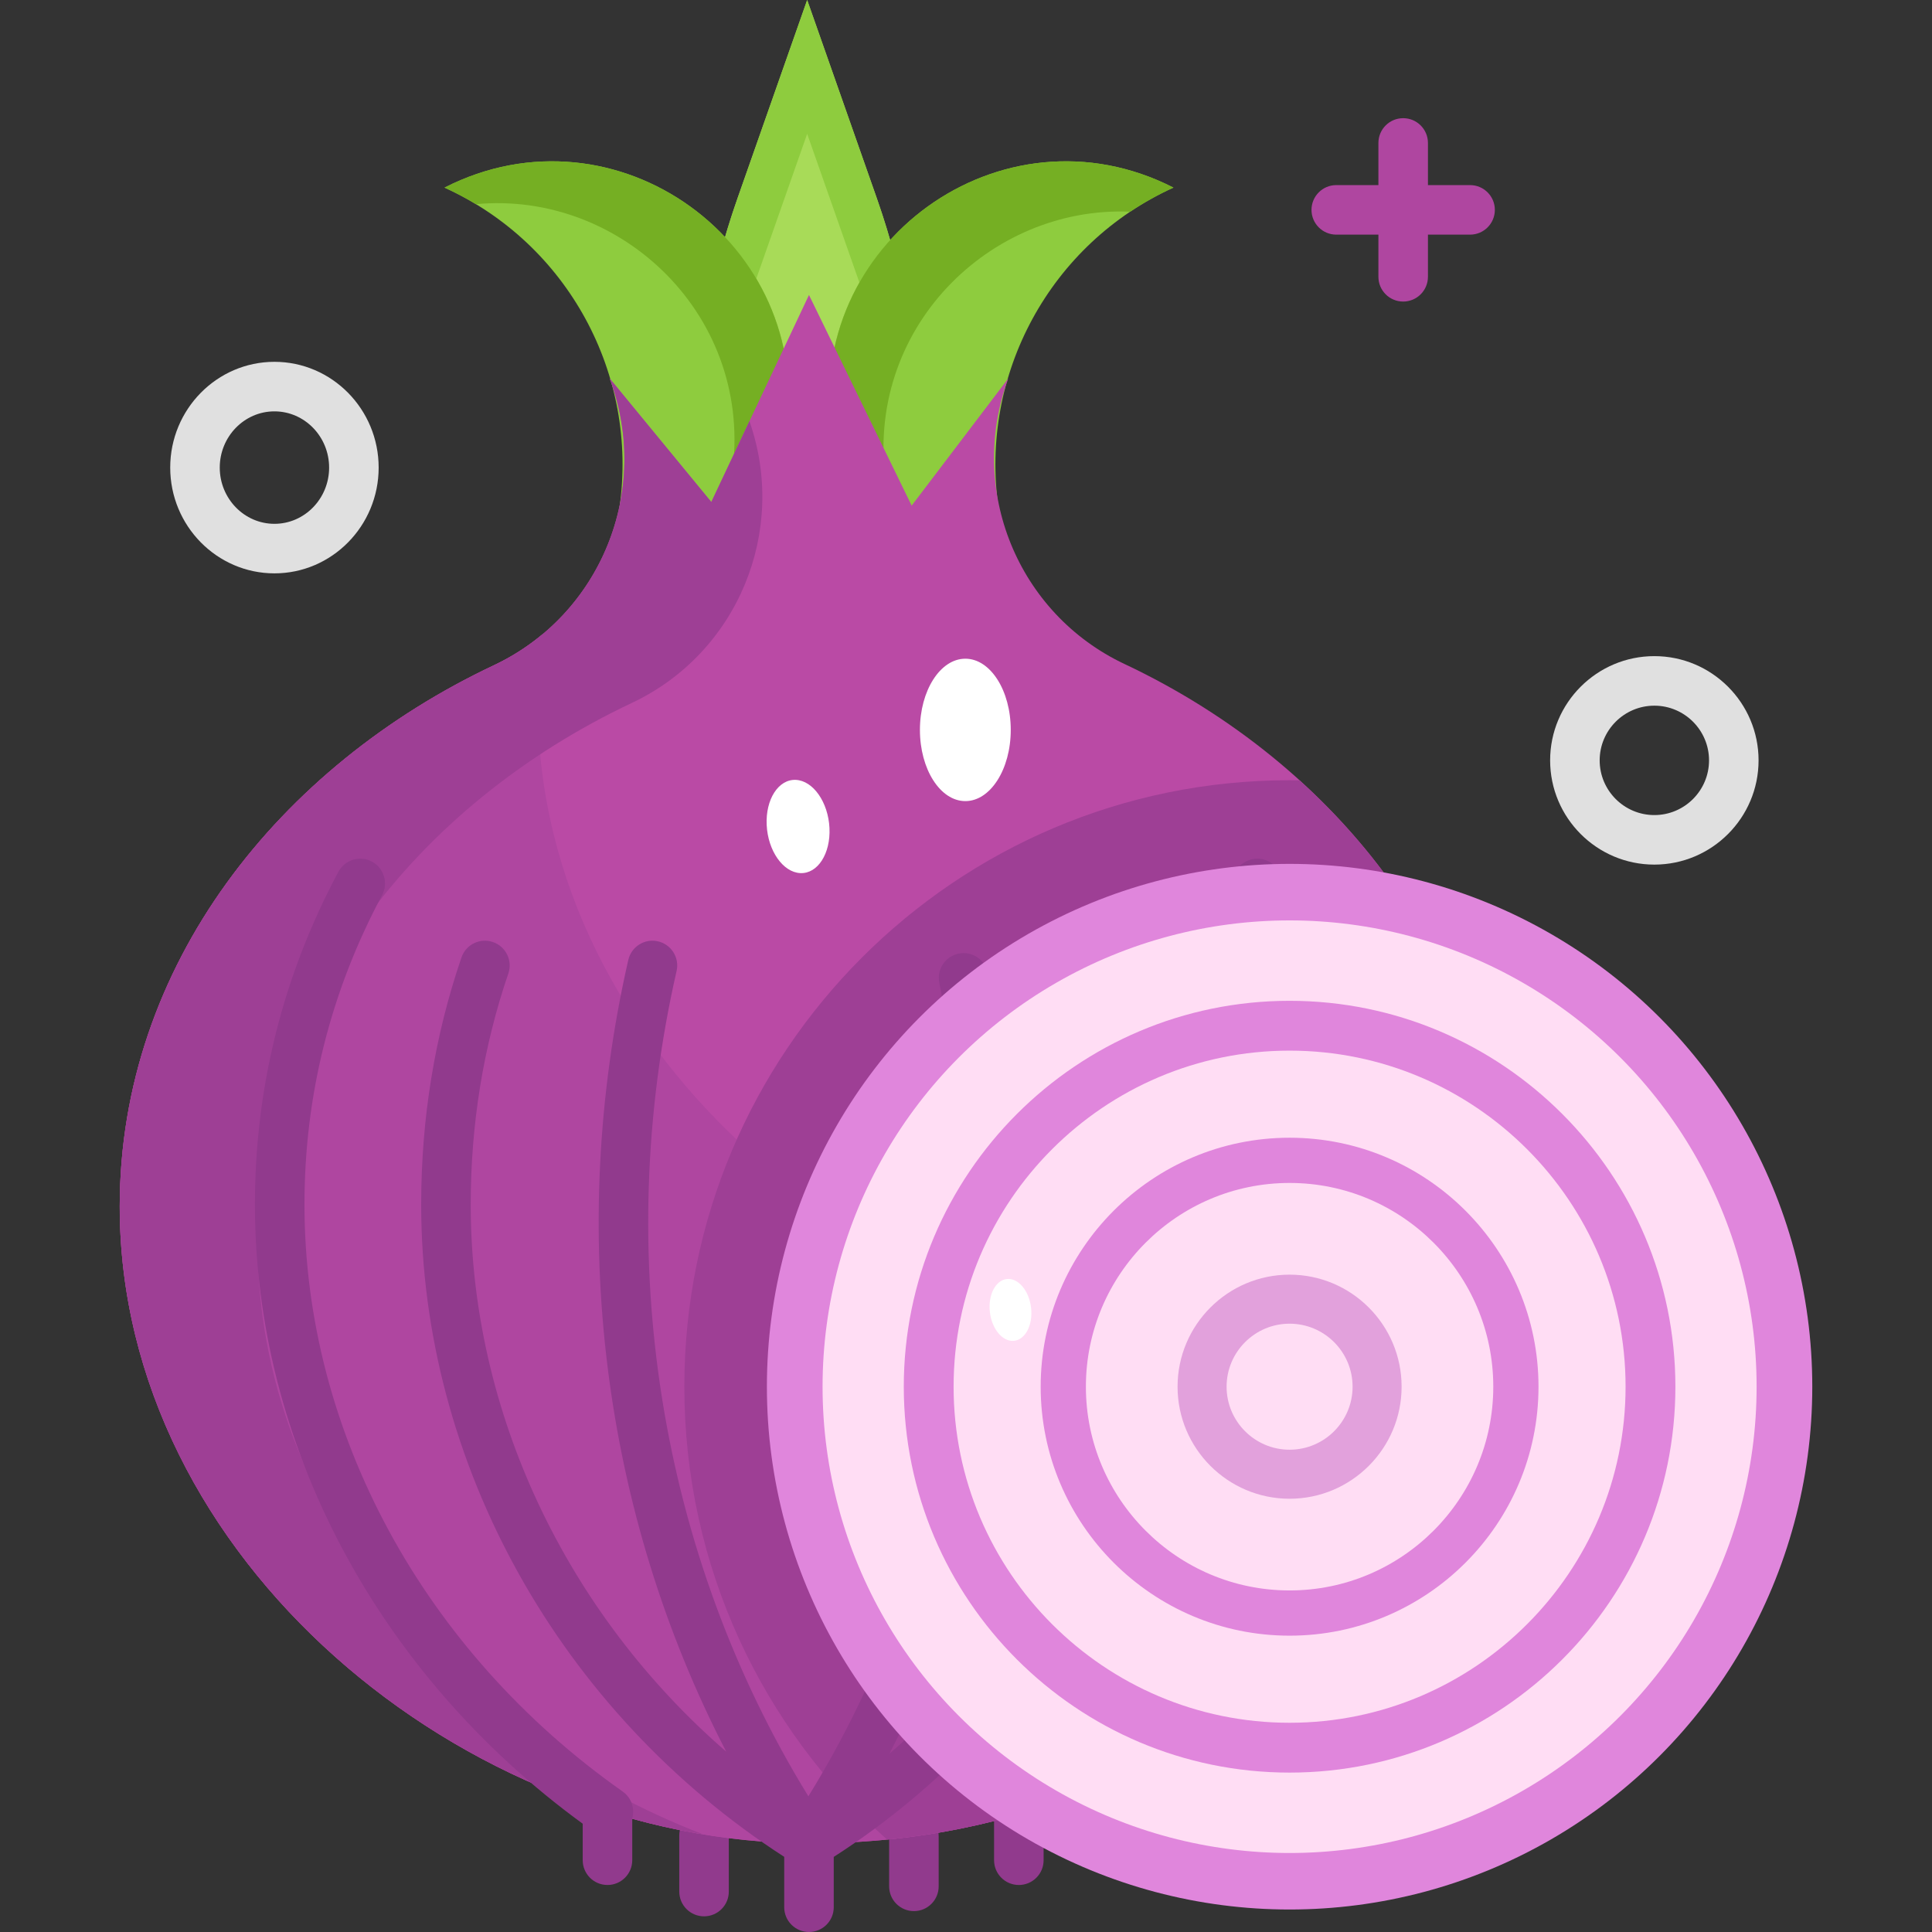 <svg id="Layer_1" enable-background="new 0 0 468.001 468.001" height="512" viewBox="0 0 468.001 468.001" width="512" xmlns="http://www.w3.org/2000/svg"><rect x="0" y="0" width="468.001" height="468.001" fill="#333333" stroke="none"/><g><g><g><g><path d="m212.392 48.013c13.839 39.396 14.121 82.432.121 121.771-5.002 14.055-10.802 24.515-16.986 24.515s-11.984-10.46-16.986-24.515c-14-39.338-13.718-82.375.121-121.771l16.865-48.013z" fill="#a8db58"/></g><g><path d="m178.661 80.434 16.865-48.013 16.865 48.013c5.147 14.653 8.415 29.81 9.774 45.093 2.321-26.054-.994-52.517-9.774-77.514l-16.864-48.013-16.865 48.013c-8.781 24.998-12.095 51.46-9.774 77.514 1.358-15.283 4.626-30.44 9.773-45.093z" fill="#8ecc3e"/></g><g><path d="m148.709 132.25h37.758l3.979-27.136c6.778-46.221-41.264-80.856-82.765-59.668 29.806 13.542 47.078 45.242 42.35 77.725z" fill="#8ecc3e"/></g><g><path d="m107.681 45.445c2.637 1.198 5.171 2.546 7.605 4.016 35.071-3.334 67.652 27.18 61.992 65.784l-2.493 17.005h11.682l3.979-27.136c6.777-46.221-41.264-80.856-82.765-59.669z" fill="#75af23"/></g><g><path d="m243.219 132.25h-37.758l-3.979-27.136c-6.778-46.221 41.264-80.856 82.765-59.668-29.806 13.542-47.078 45.242-42.35 77.725z" fill="#8ecc3e"/></g><g><path d="m214.651 117.272c-5.506-37.548 25.166-67.45 59.119-65.991 3.289-2.201 6.787-4.158 10.478-5.836-41.501-21.187-89.543 13.448-82.765 59.668l3.979 27.136h11.385z" fill="#75af23"/></g></g><g><g><path d="m221.382 462.941c-3.313 0-6-2.687-6-6v-12.082c0-3.313 2.687-6 6-6s6 2.687 6 6v12.082c0 3.313-2.686 6-6 6z" fill="#913a8d"/></g><g><path d="m170.545 464.206c-3.313 0-6-2.686-6-5.999l-.003-13.569c0-3.314 2.685-6.001 5.999-6.001h.001c3.313 0 6 2.686 6 5.999l.003 13.569c0 3.314-2.685 6.001-5.999 6.001z" fill="#913a8d"/></g><g><path d="m246.801 456.615c-3.313 0-5.999-2.685-6-5.999l-.003-11.118c-.001-3.313 2.685-6 5.999-6.001h.001c3.313 0 5.999 2.685 6 5.999l.003 11.118c.001 3.313-2.685 6-5.999 6.001z" fill="#913a8d"/></g></g><g><g><g><path d="m244.251 91.656-23.412 30.825-24.875-51.025-23.657 50.151-24.631-29.951.133.36c9.942 26.884-2.292 56.929-28.157 69.129-51.822 24.444-90.652 72.547-90.652 131.115 0 85.197 83.336 154.106 166.962 154.262 101.711.19 167.414-79.172 166.962-154.262-.353-58.595-38.765-106.997-90.527-131.413-25.889-12.211-38.127-42.291-28.146-69.191z" fill="#ba4aa5"/></g><g><path d="m297.255 324.944c-83.626-.156-166.962-69.066-166.962-154.262 0-5.793.394-11.478 1.129-17.054-3.52 2.935-7.449 5.48-11.769 7.518-51.822 24.444-90.652 72.547-90.652 131.115 0 85.197 83.336 154.106 166.962 154.262 92.155.172 154.75-64.961 165.362-133.053-19.211 7.347-40.686 11.517-64.07 11.474z" fill="#af46a0"/></g><g><path d="m362.925 292.261c-.247-40.969-19.113-76.941-48.126-103.229-.804-.013-1.607-.031-2.415-.031-80.971 0-146.611 65.773-146.611 146.908 0 43.624 18.983 82.8 49.115 109.706 90.86-8.964 148.461-83.031 148.037-153.354z" fill="#9e3f95"/></g><g><path d="m62.427 301.379c0-58.568 38.83-106.671 90.652-131.115 25.579-12.065 37.812-41.582 28.463-68.236l-9.235 19.579-24.631-29.951.133.36c9.942 26.884-2.292 56.929-28.157 69.129-51.822 24.444-90.652 72.547-90.652 131.115 0 76.466 67.133 139.8 141.353 152.093-59.802-22.909-107.926-78.234-107.926-142.974z" fill="#9e3f95"/></g></g><path d="m150.832 433.97c-48.264-33.965-77.079-87.119-77.079-142.188 0-26.408 6.327-51.623 18.804-74.945 1.563-2.922.461-6.558-2.46-8.121-2.923-1.563-6.558-.461-8.121 2.46-13.419 25.083-20.223 52.203-20.223 80.606 0 57.895 29.626 113.709 79.399 149.99v8.842c0 3.313 2.687 6 6 6s6-2.687 6-6v-10.126c.664-2.377-.186-5.016-2.32-6.518z" fill="#913a8d"/><g><path d="m248.904 444.878c-1.808 0-3.594-.813-4.775-2.362-2.009-2.635-1.502-6.4 1.132-8.41 44.581-33.999 73.199-89.851 72.91-142.29-.146-26.453-6.5-51.685-18.888-74.997-1.555-2.926-.443-6.559 2.483-8.114 2.927-1.554 6.559-.443 8.114 2.483 13.308 25.043 20.135 52.148 20.292 80.561.309 56.073-30.164 115.696-77.633 151.898-1.087.83-2.366 1.231-3.635 1.231z" fill="#913a8d"/></g><path d="m279.062 231.786c-1.152-3.107-4.605-4.692-7.711-3.541-3.107 1.152-4.692 4.604-3.541 7.711 6.591 17.781 9.988 36.575 10.094 55.859.274 49.78-23.599 99.475-62.458 133.003 12.658-24.446 21.431-51.002 26.147-79.278 5.991-35.924 5.216-72.885-2.303-109.856-.66-3.247-3.827-5.343-7.075-4.684-3.247.66-5.344 3.828-4.684 7.075 14.425 70.927 3.144 140.514-31.712 197.054-36.031-58.59-47.697-130.878-31.926-199.921.738-3.23-1.283-6.447-4.513-7.185-3.23-.74-6.448 1.283-7.185 4.513-14.966 65.521-6.259 133.878 23.721 191.778-38.72-33.569-61.893-82.213-61.893-132.533 0-19.478 3.066-38.307 9.114-55.962 1.074-3.135-.597-6.547-3.732-7.621-3.137-1.074-6.547.597-7.621 3.732-6.477 18.91-9.761 39.047-9.761 59.851 0 62.723 33.622 122.948 87.942 158.014v12.204c0 3.313 2.687 6 6 6s6-2.687 6-6v-12.193c26.095-16.751 48.099-40.204 63.752-68.055 15.991-28.454 24.355-59.576 24.188-90.003-.116-20.688-3.764-40.863-10.843-59.962z" fill="#913a8d"/></g></g><g><g><g><ellipse cx="312.385" cy="335.909" fill="#e086dc" rx="126.616" ry="126.645"/></g><g><ellipse cx="312.385" cy="335.909" fill="#ffddf4" rx="113.13" ry="112.954"/></g></g><g><g><path d="m312.385 429.387c-51.532 0-93.455-41.934-93.455-93.477s41.924-93.477 93.455-93.477 93.456 41.934 93.456 93.477-41.924 93.477-93.456 93.477z" fill="#e086dc"/></g><g><path d="m312.385 417.318c-44.878 0-81.389-36.519-81.389-81.408s36.511-81.408 81.389-81.408 81.39 36.519 81.39 81.408-36.512 81.408-81.39 81.408z" fill="#ffddf4"/></g></g><g><g><path d="m312.385 396.219c-33.247 0-60.296-27.055-60.296-60.31s27.048-60.31 60.296-60.31 60.296 27.055 60.296 60.31-27.049 60.31-60.296 60.31z" fill="#e086dc"/></g><g><path d="m312.385 385.263c-27.208 0-49.342-22.14-49.342-49.354s22.135-49.354 49.342-49.354c27.208 0 49.343 22.14 49.343 49.354s-22.136 49.354-49.343 49.354z" fill="#ffddf4"/></g></g><g><g><path d="m312.385 363.051c-14.962 0-27.136-12.176-27.136-27.142s12.173-27.142 27.136-27.142 27.136 12.176 27.136 27.142-12.173 27.142-27.136 27.142z" fill="#e2a1dc"/></g><g><path d="m312.385 351.173c-8.415 0-15.26-6.848-15.26-15.264s6.846-15.264 15.26-15.264c8.415 0 15.261 6.848 15.261 15.264s-6.846 15.264-15.261 15.264z" fill="#ffddf4"/></g></g></g><path d="m356.107 44.838h-10.207v-10.211c0-3.314-2.687-6-6-6-3.314 0-6 2.687-6 6v10.211h-10.207c-3.313 0-6 2.687-6 6s2.687 6 6 6h10.207v10.21c0 3.314 2.687 6 6 6 3.314 0 6-2.687 6-6v-10.21h10.207c3.313 0 6-2.687 6-6s-2.687-6-6-6z" fill="#af46a0"/><g><path d="m66.479 138.888c-13.92 0-25.246-11.493-25.246-25.621s11.325-25.621 25.246-25.621 25.246 11.494 25.246 25.621-11.326 25.621-25.246 25.621zm0-39.241c-7.304 0-13.246 6.11-13.246 13.621 0 7.51 5.942 13.621 13.246 13.621s13.246-6.11 13.246-13.621c-.001-7.511-5.943-13.621-13.246-13.621z" fill="#e0e0e0"/></g><g><path d="m400.744 209.439c-13.92 0-25.246-11.327-25.246-25.25s11.325-25.25 25.246-25.25 25.246 11.327 25.246 25.25c-.001 13.923-11.326 25.25-25.246 25.25zm0-38.5c-7.304 0-13.246 5.944-13.246 13.25s5.942 13.25 13.246 13.25 13.246-5.944 13.246-13.25-5.943-13.25-13.246-13.25z" fill="#e0e0e0"/></g><g><ellipse cx="233.84" cy="176.809" fill="#fff" rx="11.001" ry="17.248"/></g><g><path d="m200.927 200.555c.302 6.236-2.858 11.135-7.057 10.942s-7.848-5.404-8.15-11.639c-.302-6.236 2.858-11.135 7.057-10.942s7.848 5.404 8.15 11.639z" fill="#fff"/></g><g><path d="m249.826 317.54c.201 4.143-1.899 7.397-4.688 7.269s-5.214-3.59-5.414-7.733 1.899-7.397 4.688-7.269c2.79.128 5.214 3.59 5.414 7.733z" fill="#fff"/></g></g></svg>